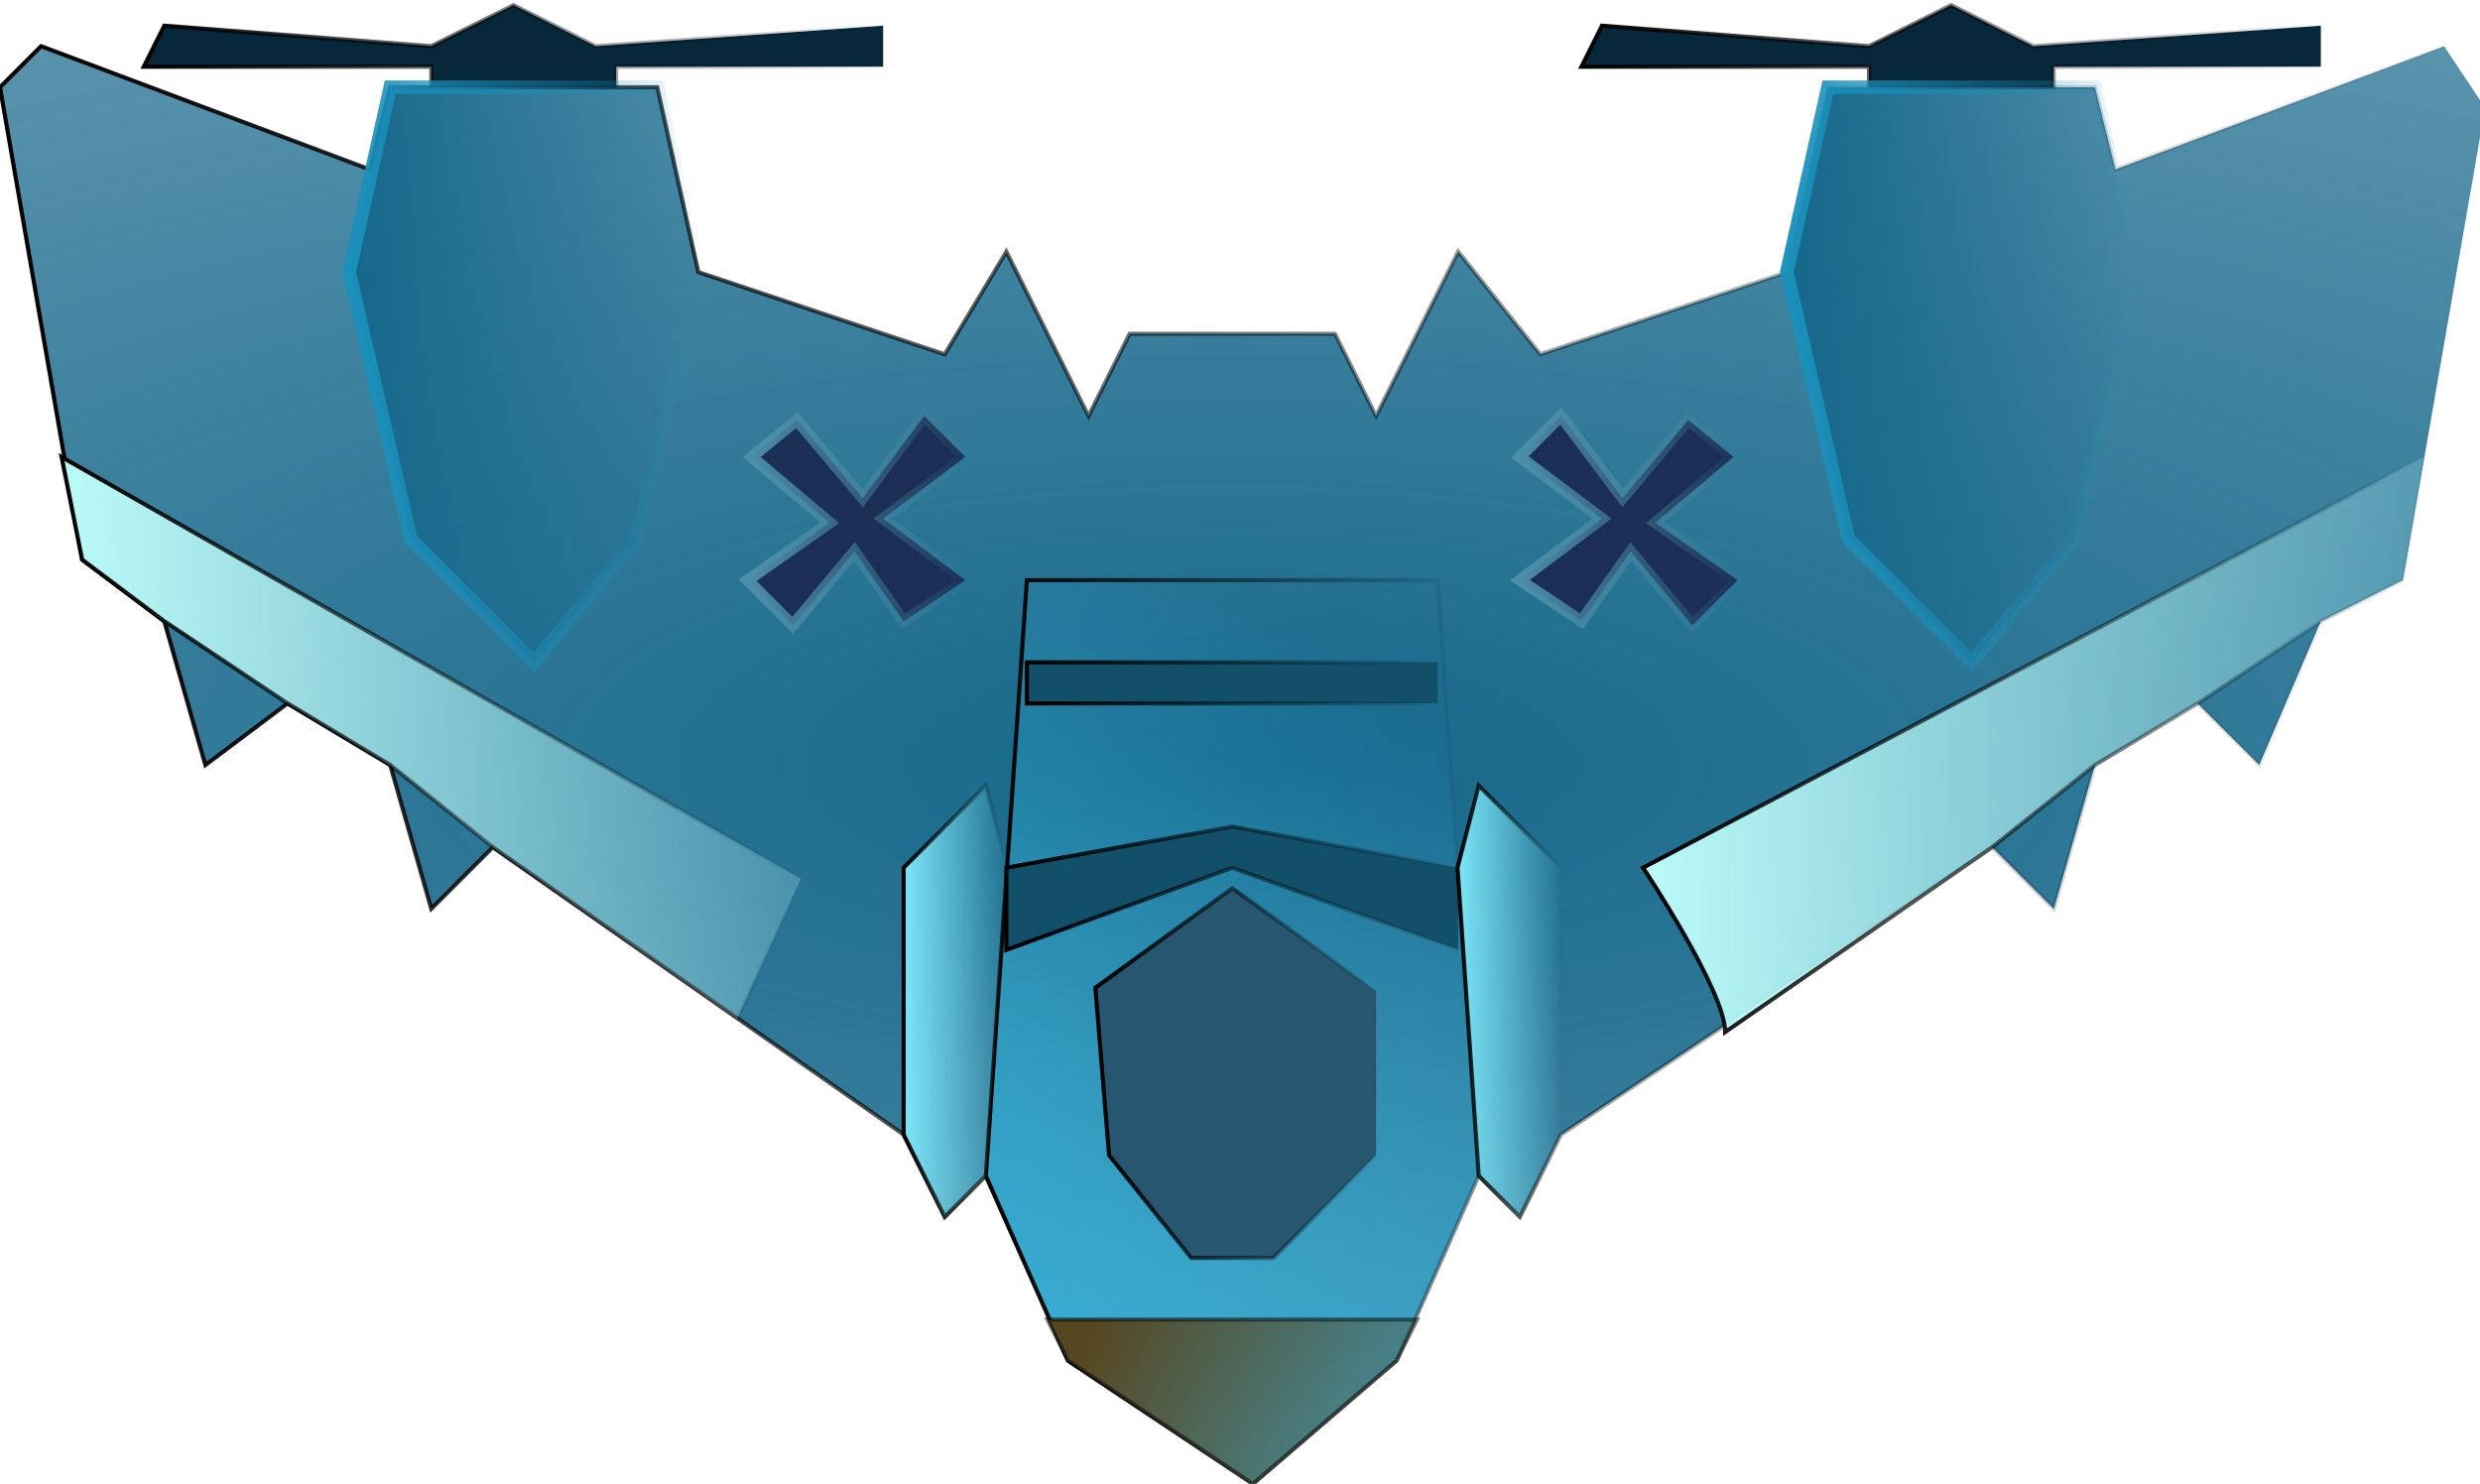 <?xml version="1.0" encoding="UTF-8" standalone="no"?>
<!-- Created with Inkscape (http://www.inkscape.org/) -->

<svg
   xmlns:dc="http://purl.org/dc/elements/1.1/"
   xmlns:cc="http://creativecommons.org/ns#"
   xmlns:rdf="http://www.w3.org/1999/02/22-rdf-syntax-ns#"
   xmlns:svg="http://www.w3.org/2000/svg"
   xmlns="http://www.w3.org/2000/svg"
   xmlns:xlink="http://www.w3.org/1999/xlink"
   xmlns:sodipodi="http://sodipodi.sourceforge.net/DTD/sodipodi-0.dtd"
   xmlns:inkscape="http://www.inkscape.org/namespaces/inkscape"
   id="svg2"
   version="1.1"
   inkscape:version="0.91 r13725"
   width="603.75"
   height="361.25"
   viewBox="0 0 603.75 361.25"
   sodipodi:docname="land6boss.svg">
  <defs
     id="defs6">
    <linearGradient
       inkscape:collect="always"
       id="linearGradient4413">
      <stop
         style="stop-color:#000000;stop-opacity:1;"
         offset="0"
         id="stop4415" />
      <stop
         style="stop-color:#000000;stop-opacity:0;"
         offset="1"
         id="stop4417" />
    </linearGradient>
    <linearGradient
       inkscape:collect="always"
       id="linearGradient4405">
      <stop
         style="stop-color:#000000;stop-opacity:1;"
         offset="0"
         id="stop4407" />
      <stop
         style="stop-color:#000000;stop-opacity:0;"
         offset="1"
         id="stop4409" />
    </linearGradient>
    <linearGradient
       inkscape:collect="always"
       id="linearGradient4397">
      <stop
         style="stop-color:#000000;stop-opacity:1;"
         offset="0"
         id="stop4399" />
      <stop
         style="stop-color:#000000;stop-opacity:0;"
         offset="1"
         id="stop4401" />
    </linearGradient>
    <linearGradient
       inkscape:collect="always"
       id="linearGradient4389">
      <stop
         style="stop-color:#000000;stop-opacity:1;"
         offset="0"
         id="stop4391" />
      <stop
         style="stop-color:#000000;stop-opacity:0;"
         offset="1"
         id="stop4393" />
    </linearGradient>
    <linearGradient
       inkscape:collect="always"
       id="linearGradient4381">
      <stop
         style="stop-color:#000000;stop-opacity:1;"
         offset="0"
         id="stop4383" />
      <stop
         style="stop-color:#000000;stop-opacity:0;"
         offset="1"
         id="stop4385" />
    </linearGradient>
    <linearGradient
       inkscape:collect="always"
       id="linearGradient4373">
      <stop
         style="stop-color:#000000;stop-opacity:1;"
         offset="0"
         id="stop4375" />
      <stop
         style="stop-color:#000000;stop-opacity:0;"
         offset="1"
         id="stop4377" />
    </linearGradient>
    <linearGradient
       inkscape:collect="always"
       id="linearGradient4365">
      <stop
         style="stop-color:#000000;stop-opacity:1;"
         offset="0"
         id="stop4367" />
      <stop
         style="stop-color:#000000;stop-opacity:0;"
         offset="1"
         id="stop4369" />
    </linearGradient>
    <linearGradient
       inkscape:collect="always"
       id="linearGradient4357">
      <stop
         style="stop-color:#000000;stop-opacity:1;"
         offset="0"
         id="stop4359" />
      <stop
         style="stop-color:#000000;stop-opacity:0;"
         offset="1"
         id="stop4361" />
    </linearGradient>
    <linearGradient
       inkscape:collect="always"
       id="linearGradient4349">
      <stop
         style="stop-color:#4e90ab;stop-opacity:1;"
         offset="0"
         id="stop4351" />
      <stop
         style="stop-color:#4e90ab;stop-opacity:0;"
         offset="1"
         id="stop4353" />
    </linearGradient>
    <linearGradient
       inkscape:collect="always"
       id="linearGradient4341">
      <stop
         style="stop-color:#4e90ab;stop-opacity:1;"
         offset="0"
         id="stop4343" />
      <stop
         style="stop-color:#4e90ab;stop-opacity:0;"
         offset="1"
         id="stop4345" />
    </linearGradient>
    <linearGradient
       inkscape:collect="always"
       id="linearGradient4331">
      <stop
         style="stop-color:#bcfcfa;stop-opacity:1;"
         offset="0"
         id="stop4333" />
      <stop
         style="stop-color:#bcfcfa;stop-opacity:0;"
         offset="1"
         id="stop4335" />
    </linearGradient>
    <linearGradient
       inkscape:collect="always"
       id="linearGradient4321">
      <stop
         style="stop-color:#7ee9fa;stop-opacity:1;"
         offset="0"
         id="stop4323" />
      <stop
         style="stop-color:#7ee9fa;stop-opacity:0;"
         offset="1"
         id="stop4325" />
    </linearGradient>
    <linearGradient
       inkscape:collect="always"
       id="linearGradient4315">
      <stop
         style="stop-color:#35bbe4;stop-opacity:1;"
         offset="0"
         id="stop4317" />
      <stop
         style="stop-color:#35bbe4;stop-opacity:0;"
         offset="1"
         id="stop4319" />
    </linearGradient>
    <linearGradient
       inkscape:collect="always"
       id="linearGradient4299">
      <stop
         style="stop-color:#574721;stop-opacity:1;"
         offset="0"
         id="stop4301" />
      <stop
         style="stop-color:#574721;stop-opacity:0;"
         offset="1"
         id="stop4303" />
    </linearGradient>
    <linearGradient
       inkscape:collect="always"
       id="linearGradient4291">
      <stop
         style="stop-color:#000000;stop-opacity:1;"
         offset="0"
         id="stop4293" />
      <stop
         style="stop-color:#000000;stop-opacity:0;"
         offset="1"
         id="stop4295" />
    </linearGradient>
    <linearGradient
       inkscape:collect="always"
       id="linearGradient4281">
      <stop
         style="stop-color:#000000;stop-opacity:1;"
         offset="0"
         id="stop4283" />
      <stop
         style="stop-color:#000000;stop-opacity:0;"
         offset="1"
         id="stop4285" />
    </linearGradient>
    <linearGradient
       inkscape:collect="always"
       id="linearGradient4271">
      <stop
         style="stop-color:#000000;stop-opacity:1;"
         offset="0"
         id="stop4273" />
      <stop
         style="stop-color:#000000;stop-opacity:0;"
         offset="1"
         id="stop4275" />
    </linearGradient>
    <linearGradient
       inkscape:collect="always"
       id="linearGradient4261">
      <stop
         style="stop-color:#1a90bb;stop-opacity:1;"
         offset="0"
         id="stop4263" />
      <stop
         style="stop-color:#1a90bb;stop-opacity:0;"
         offset="1"
         id="stop4265" />
    </linearGradient>
    <linearGradient
       inkscape:collect="always"
       id="linearGradient4243">
      <stop
         style="stop-color:#15678a;stop-opacity:1;"
         offset="0"
         id="stop4245" />
      <stop
         style="stop-color:#15678a;stop-opacity:0;"
         offset="1"
         id="stop4247" />
    </linearGradient>
    <linearGradient
       inkscape:collect="always"
       id="linearGradient4233">
      <stop
         style="stop-color:#15678a;stop-opacity:1;"
         offset="0"
         id="stop4235" />
      <stop
         style="stop-color:#15678a;stop-opacity:0;"
         offset="1"
         id="stop4237" />
    </linearGradient>
    <radialGradient
       inkscape:collect="always"
       xlink:href="#linearGradient4233"
       id="radialGradient4241"
       cx="302.495"
       cy="186.259"
       fx="302.495"
       fy="186.259"
       r="303.032"
       gradientTransform="matrix(6.643,0.031,-0.011,2.297,-1705.115,-250.961)"
       gradientUnits="userSpaceOnUse" />
    <linearGradient
       inkscape:collect="always"
       xlink:href="#linearGradient4243"
       id="linearGradient4249"
       x1="434.487"
       y1="91.37"
       x2="520.513"
       y2="91.37"
       gradientUnits="userSpaceOnUse" />
    <linearGradient
       inkscape:collect="always"
       xlink:href="#linearGradient4243"
       id="linearGradient4251"
       x1="84.487"
       y1="91.37"
       x2="170.513"
       y2="91.37"
       gradientUnits="userSpaceOnUse" />
    <linearGradient
       inkscape:collect="always"
       xlink:href="#linearGradient4261"
       id="linearGradient4267"
       x1="433.308"
       y1="91.647"
       x2="521.692"
       y2="91.647"
       gradientUnits="userSpaceOnUse" />
    <linearGradient
       inkscape:collect="always"
       xlink:href="#linearGradient4261"
       id="linearGradient4269"
       x1="83.308"
       y1="91.647"
       x2="171.692"
       y2="91.647"
       gradientUnits="userSpaceOnUse" />
    <linearGradient
       inkscape:collect="always"
       xlink:href="#linearGradient4271"
       id="linearGradient4277"
       x1="244.5"
       y1="216.353"
       x2="355.5"
       y2="216.353"
       gradientUnits="userSpaceOnUse" />
    <linearGradient
       inkscape:collect="always"
       xlink:href="#linearGradient4271"
       id="linearGradient4279"
       x1="249.5"
       y1="166.25"
       x2="350.5"
       y2="166.25"
       gradientUnits="userSpaceOnUse" />
    <linearGradient
       inkscape:collect="always"
       xlink:href="#linearGradient4281"
       id="linearGradient4287"
       x1="266.138"
       y1="261.192"
       x2="335.5"
       y2="261.192"
       gradientUnits="userSpaceOnUse" />
    <linearGradient
       inkscape:collect="always"
       xlink:href="#linearGradient4291"
       id="linearGradient4297"
       x1="280"
       y1="241.25"
       x2="300"
       y2="401.25"
       gradientUnits="userSpaceOnUse" />
    <linearGradient
       inkscape:collect="always"
       xlink:href="#linearGradient4299"
       id="linearGradient4305"
       x1="280"
       y1="293.75"
       x2="380"
       y2="341.25"
       gradientUnits="userSpaceOnUse" />
    <linearGradient
       inkscape:collect="always"
       xlink:href="#linearGradient4315"
       id="linearGradient4313"
       x1="220"
       y1="381.25"
       x2="360"
       y2="181.25"
       gradientUnits="userSpaceOnUse" />
    <linearGradient
       inkscape:collect="always"
       xlink:href="#linearGradient4321"
       id="linearGradient4327"
       x1="219.5"
       y1="243.686"
       x2="245.679"
       y2="243.686"
       gradientUnits="userSpaceOnUse" />
    <linearGradient
       inkscape:collect="always"
       xlink:href="#linearGradient4321"
       id="linearGradient4329"
       x1="354.321"
       y1="243.686"
       x2="380.5"
       y2="243.686"
       gradientUnits="userSpaceOnUse" />
    <linearGradient
       inkscape:collect="always"
       xlink:href="#linearGradient4331"
       id="linearGradient4337"
       x1="399.276"
       y1="181.271"
       x2="640"
       y2="181.25"
       gradientUnits="userSpaceOnUse" />
    <linearGradient
       inkscape:collect="always"
       xlink:href="#linearGradient4331"
       id="linearGradient4339"
       x1="14.294"
       y1="179.471"
       x2="250"
       y2="171.25"
       gradientUnits="userSpaceOnUse" />
    <linearGradient
       inkscape:collect="always"
       xlink:href="#linearGradient4341"
       id="linearGradient4347"
       x1="179.83"
       y1="126.721"
       x2="237.423"
       y2="126.721"
       gradientUnits="userSpaceOnUse" />
    <linearGradient
       inkscape:collect="always"
       xlink:href="#linearGradient4349"
       id="linearGradient4355"
       x1="367.577"
       y1="126.721"
       x2="425.17"
       y2="126.721"
       gradientUnits="userSpaceOnUse" />
    <linearGradient
       inkscape:collect="always"
       xlink:href="#linearGradient4357"
       id="linearGradient4363"
       x1="354.321"
       y1="243.686"
       x2="380.5"
       y2="243.686"
       gradientUnits="userSpaceOnUse" />
    <linearGradient
       inkscape:collect="always"
       xlink:href="#linearGradient4365"
       id="linearGradient4371"
       x1="219.5"
       y1="243.686"
       x2="245.679"
       y2="243.686"
       gradientUnits="userSpaceOnUse" />
    <linearGradient
       inkscape:collect="always"
       xlink:href="#linearGradient4373"
       id="linearGradient4379"
       x1="14.294"
       y1="179.471"
       x2="195.644"
       y2="179.471"
       gradientUnits="userSpaceOnUse" />
    <linearGradient
       inkscape:collect="always"
       xlink:href="#linearGradient4381"
       id="linearGradient4387"
       x1="399.276"
       y1="181.271"
       x2="590.659"
       y2="181.271"
       gradientUnits="userSpaceOnUse" />
    <linearGradient
       inkscape:collect="always"
       xlink:href="#linearGradient4389"
       id="linearGradient4395"
       x1="384.191"
       y1="11.22"
       x2="565.5"
       y2="11.22"
       gradientUnits="userSpaceOnUse" />
    <linearGradient
       inkscape:collect="always"
       xlink:href="#linearGradient4397"
       id="linearGradient4403"
       x1="34.191"
       y1="11.22"
       x2="215.5"
       y2="11.22"
       gradientUnits="userSpaceOnUse" />
    <linearGradient
       inkscape:collect="always"
       xlink:href="#linearGradient4405"
       id="linearGradient4411"
       x1="239.493"
       y1="251.313"
       x2="360.507"
       y2="251.313"
       gradientUnits="userSpaceOnUse" />
    <linearGradient
       inkscape:collect="always"
       xlink:href="#linearGradient4413"
       id="linearGradient4419"
       x1="-0.537"
       y1="186.259"
       x2="605.527"
       y2="186.259"
       gradientUnits="userSpaceOnUse" />
  </defs>
  <sodipodi:namedview
     pagecolor="#ffffff"
     bordercolor="#666666"
     borderopacity="1"
     objecttolerance="10"
     gridtolerance="10"
     guidetolerance="10"
     inkscape:pageopacity="0"
     inkscape:pageshadow="2"
     inkscape:window-width="1111"
     inkscape:window-height="731"
     id="namedview4"
     showgrid="true"
     units="mm"
     inkscape:snap-bbox="true"
     inkscape:bbox-paths="true"
     inkscape:bbox-nodes="true"
     inkscape:snap-bbox-edge-midpoints="true"
     inkscape:snap-bbox-midpoints="true"
     inkscape:object-paths="true"
     inkscape:snap-intersection-paths="true"
     inkscape:object-nodes="true"
     inkscape:snap-midpoints="true"
     inkscape:snap-object-midpoints="true"
     inkscape:snap-smooth-nodes="true"
     inkscape:snap-center="true"
     inkscape:snap-page="true"
     inkscape:zoom="0.6532872"
     inkscape:cx="179.19811"
     inkscape:cy="235.37422"
     inkscape:window-x="17"
     inkscape:window-y="25"
     inkscape:window-maximized="0"
     inkscape:current-layer="svg2">
    <inkscape:grid
       type="xygrid"
       id="grid4140"
       empspacing="1" />
  </sodipodi:namedview>
  <path
     style="fill:url(#radialGradient4241);fill-opacity:1;fill-rule:evenodd;stroke:url(#linearGradient4419);stroke-width:1px;stroke-linecap:butt;stroke-linejoin:miter;stroke-opacity:1"
     d="m 0,21.25 10,-10 80,30 5,-20 65,0 10,45 60,20 15,-25 20,40 10,-20 50,0 10,20 20,-40 20,25 60,-20 10,-45 65,0 5,20 80,-30 10,15 -20,115 -20,10 -15,35 -15,-15 -25,15 -10,35 -15,-15 -105,70 -10,20 -10,-10 -20,45 -35,30 -45,-30 -20,-45 -10,10 -10,-20 -100,-70 -15,15 -10,-35 -25,-15 -20,15 -10,-35 -20,-15 z"
     id="path4142"
     inkscape:connector-curvature="0"
     sodipodi:nodetypes="cccccccccccccccccccccccccccccccccccccccccccc" />
  <path
     style="fill:url(#linearGradient4313);fill-rule:evenodd;stroke:url(#linearGradient4411);stroke-width:1px;stroke-linecap:butt;stroke-linejoin:miter;stroke-opacity:1;fill-opacity:1"
     d="m 250,141.25 100,0 10,145 -20,45 -35,30 -45,-30 -20,-45 z"
     id="path4144"
     inkscape:connector-curvature="0"
     sodipodi:nodetypes="cccccccc" />
  <path
     style="fill:#12506a;fill-rule:evenodd;stroke:url(#linearGradient4279);stroke-width:1px;stroke-linecap:butt;stroke-linejoin:miter;stroke-opacity:1;fill-opacity:1"
     d="m 250,171.25 100,0 0,-10 -100,0 z"
     id="path4146"
     inkscape:connector-curvature="0" />
  <path
     style="fill:#12506a;fill-rule:evenodd;stroke:url(#linearGradient4277);stroke-width:1px;stroke-linecap:butt;stroke-linejoin:miter;stroke-opacity:1;fill-opacity:1"
     d="m 245,231.25 55,-20 55,20 0,-20 -55,-10 -55,10 z"
     id="path4148"
     inkscape:connector-curvature="0"
     sodipodi:nodetypes="ccccccc" />
  <path
     style="fill:#265670;fill-rule:evenodd;stroke:url(#linearGradient4287);stroke-width:1px;stroke-linecap:butt;stroke-linejoin:miter;stroke-opacity:1;fill-opacity:1"
     d="M 300,216.25 266.659,240.48 270,281.25 l 20,25 20,0 25,-25 0,-40 z"
     id="path4150"
     inkscape:connector-curvature="0"
     sodipodi:nodetypes="cccccccc" />
  <path
     style="fill:#07273b;fill-rule:evenodd;stroke:url(#linearGradient4403);stroke-width:1px;stroke-linecap:butt;stroke-linejoin:miter;stroke-opacity:1;fill-opacity:1"
     d="m 105,21.25 0,-5 -70,0 5,-10 65,5 20,-10 20,10 70,-5 0,10 -65,0 0,5 z"
     id="path4152"
     inkscape:connector-curvature="0" />
  <path
     style="fill:#07273b;fill-rule:evenodd;stroke:url(#linearGradient4395);stroke-width:1px;stroke-linecap:butt;stroke-linejoin:miter;stroke-opacity:1;fill-opacity:1"
     d="m 455,21.25 0,-5 -70,0 5,-10 65,5 20,-10 20,10 70,-5 0,10 -65,0 0,5 z"
     id="path4152-3"
     inkscape:connector-curvature="0" />
  <path
     style="fill:url(#linearGradient4249);fill-rule:evenodd;stroke:url(#linearGradient4267);stroke-width:3.3;stroke-linecap:butt;stroke-linejoin:miter;stroke-opacity:1;fill-opacity:1;stroke-miterlimit:4;stroke-dasharray:none"
     d="m 445,21.25 -10,45 15,65 30,30 25,-30 15,-65 -10,-45 z"
     id="path4178"
     inkscape:connector-curvature="0" />
  <path
     style="fill:url(#linearGradient4251);fill-rule:evenodd;stroke:url(#linearGradient4269);stroke-width:3.3;stroke-linecap:butt;stroke-linejoin:miter;stroke-opacity:1;fill-opacity:1;stroke-miterlimit:4;stroke-dasharray:none"
     d="m 95,21.25 -10,45 15,65 30,30 25,-30 15,-65 -10,-45 z"
     id="path4178-6"
     inkscape:connector-curvature="0" />
  <path
     style="fill:url(#linearGradient4337);fill-rule:evenodd;stroke:url(#linearGradient4387);stroke-width:1px;stroke-linecap:butt;stroke-linejoin:miter;stroke-opacity:1;fill-opacity:1"
     d="m 420,251.25 c 0,-10 -20,-40 -20,-40 l 190,-100 -5,30 -20,10 -30,20 -25,15 -25,20 z"
     id="path4195"
     inkscape:connector-curvature="0" />
  <path
     style="fill:url(#linearGradient4339);fill-rule:evenodd;stroke:url(#linearGradient4379);stroke-width:1px;stroke-linecap:butt;stroke-linejoin:miter;stroke-opacity:1;fill-opacity:1"
     d="M 179.524,247.916 195,213.929 15,111.25 l 5,25 20,15 30,20 25,15 25,20 z"
     id="path4197"
     inkscape:connector-curvature="0"
     sodipodi:nodetypes="ccccccccc" />
  <path
     style="fill:url(#linearGradient4327);fill-rule:evenodd;stroke:url(#linearGradient4371);stroke-width:1px;stroke-linecap:butt;stroke-linejoin:miter;stroke-opacity:1;fill-opacity:1"
     d="m 220,276.25 0,-65 20,-20 5.175,19.968 L 240,286.25 l -10,10 z"
     id="path4199"
     inkscape:connector-curvature="0"
     sodipodi:nodetypes="ccccccc" />
  <path
     style="fill:url(#linearGradient4329);fill-rule:evenodd;stroke:url(#linearGradient4363);stroke-width:1px;stroke-linecap:butt;stroke-linejoin:miter;stroke-opacity:1;fill-opacity:1"
     d="m 380,276.25 0,-65 -20,-20 -5.175,19.968 L 360,286.25 l 10,10 z"
     id="path4199-7"
     inkscape:connector-curvature="0"
     sodipodi:nodetypes="ccccccc" />
  <path
     style="fill:#1a2f53;fill-rule:evenodd;stroke:url(#linearGradient4355);stroke-width:2.8;stroke-linecap:butt;stroke-linejoin:miter;stroke-opacity:1;fill-opacity:1;stroke-miterlimit:4;stroke-dasharray:none"
     d="m 370,111.25 20,15 -20,15 15,10 12,-17 15,18 11,-11 -20,-14 19,-16 -11,-9 -16,19 -15,-20 z"
     id="path4216"
     inkscape:connector-curvature="0"
     sodipodi:nodetypes="ccccccccccccc" />
  <path
     style="fill:#1a2f53;fill-rule:evenodd;stroke:url(#linearGradient4347);stroke-width:2.8;stroke-linecap:butt;stroke-linejoin:miter;stroke-opacity:1;fill-opacity:1;stroke-miterlimit:4;stroke-dasharray:none"
     d="m 235,111.25 -20,15 20,15 -15,10 -12,-17 -15,18 -11,-11 20,-14 -19,-16 11,-9 16,19 15,-20 z"
     id="path4216-5"
     inkscape:connector-curvature="0"
     sodipodi:nodetypes="ccccccccccccc" />
  <path
     style="fill:url(#linearGradient4305);fill-rule:evenodd;stroke:url(#linearGradient4297);stroke-width:1px;stroke-linecap:butt;stroke-linejoin:miter;stroke-opacity:1;fill-opacity:1"
     d="m 255,321.25 90,0 -5,10 -35,30 -45,-30 z"
     id="path4289"
     inkscape:connector-curvature="0" />
</svg>
